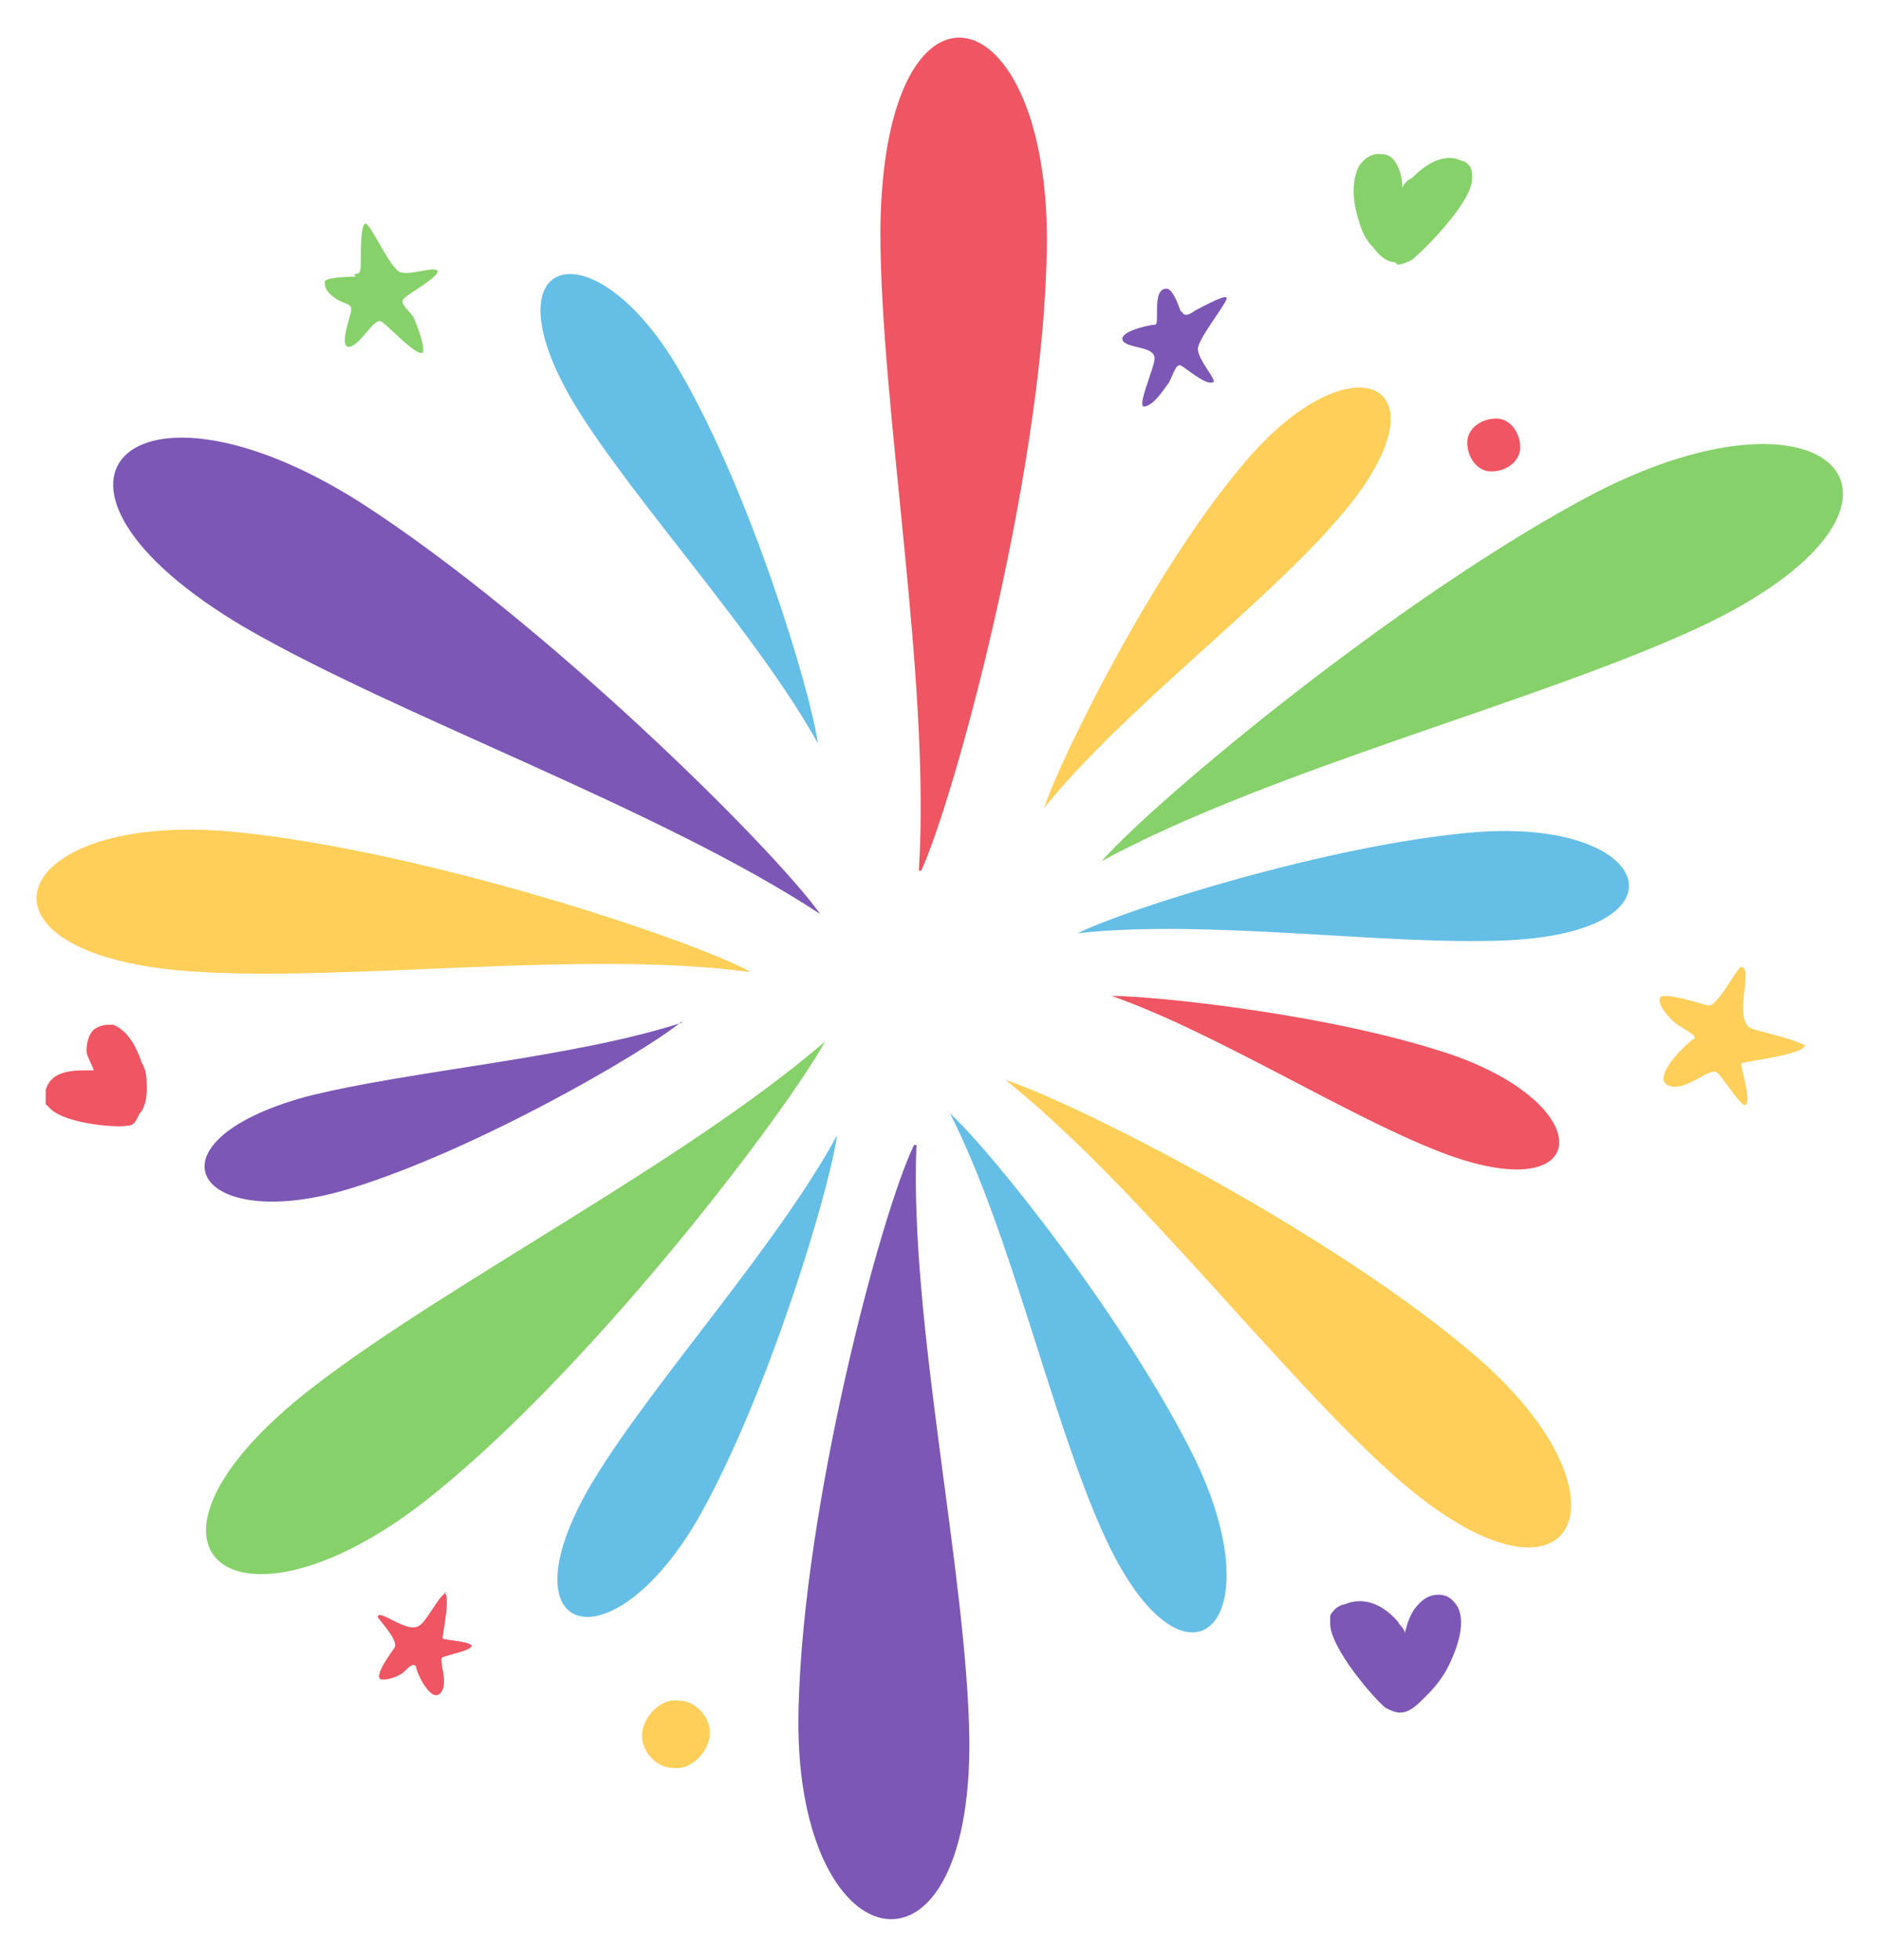<?xml version="1.0" encoding="UTF-8"?>
<svg id="Layer_1" xmlns="http://www.w3.org/2000/svg" version="1.1" viewBox="0 0 78.2 81.5">
  <!-- Generator: Adobe Illustrator 29.5.1, SVG Export Plug-In . SVG Version: 2.1.0 Build 141)  -->
  <defs>
    <style>
      .st0 {
        fill: #ffcf5a;
      }

      .st1 {
        fill: #86d169;
      }

      .st1, .st2, .st3 {
        fill-rule: evenodd;
      }

      .st2 {
        fill: #ef5562;
      }

      .st4 {
        fill: #7c57b5;
      }

      .st3 {
        fill: #65bee5;
      }
    </style>
  </defs>
  <g>
    <path class="st0" d="M31.2,40.4c-2.6-1.4-13.5-5-21.3-5.8-9.7-1-11.9,5.2-1.7,5.8,6.3.4,16.1-.9,22.9,0h0Z"/>
    <path class="st0" d="M43.4,33.6c.7-2.1,4.5-9.8,8.2-14.2,4.6-5.6,9-3.5,4,2.2-3.1,3.6-9,8-12.2,12h0Z"/>
    <path class="st0" d="M75.2,43.6c-.3-.4-2.2-.7-2.5-.9-.6-.6.2-2.4-.3-2.5-.2,0-1,1.7-1.4,1.6-.4-.1-1.9-.6-2-.3-.1.3.5,1,.9,1.2.3.2.7.4.5.5-.2.1-1.7,1.5-1.1,1.9.7.4,1.8-.8,2.1-.5.3.3,1.1,1.6,1.2,1.3.2-.3-.3-1.7-.2-1.7.3-.1,2.9-.4,2.6-.8h0Z"/>
    <path class="st0" d="M28.2,70.7c.8,0,1.4.8,1.3,1.5s-.8,1.4-1.5,1.3c-.8,0-1.4-.8-1.3-1.5s.8-1.4,1.5-1.3h0Z"/>
    <path class="st0" d="M41.8,44.9c2.8.9,13.1,6.1,19.1,11.1,7.6,6.2,4.6,12.1-3,5.3-4.7-4.2-10.7-12.1-16.1-16.4h0Z"/>
  </g>
  <g>
    <path class="st2" d="M38.3,36.2c1.4-3.1,4.9-16,5.2-25.1.5-11.4-6.8-13.4-6.9-1.5,0,7.4,2.1,18.6,1.6,26.6h0Z"/>
    <path class="st2" d="M46.1,41.4c2,0,9.5.8,14.4,2.5,6.1,2.2,5.6,6.4-.6,4-3.9-1.5-9.4-5-13.7-6.5h0Z"/>
    <path class="st2" d="M62.2,17.4c.6,0,1,.6,1,1.2,0,.6-.6,1-1.2,1-.6,0-1-.6-1-1.2,0-.6.6-1,1.2-1h0Z"/>
    <path class="st2" d="M18.6,66.2c-.3,0-.9,1.3-1.2,1.4-.5.3-1.6-.7-1.7-.4,0,.1.9,1,.7,1.3-.2.3-.8,1.1-.6,1.3.2.1.8-.1,1-.3.2-.2.4-.4.5-.2,0,.2.6,1.5,1,1.1.4-.4-.1-1.4.1-1.5.2-.1,1.3-.3,1.2-.5-.2-.2-1.2-.2-1.2-.3,0-.2.4-2,0-1.9h0Z"/>
  </g>
  <g>
    <path class="st1" d="M45.8,35.8c2.3-2.6,12.5-11.1,20.5-15.3,10.1-5.2,15,.6,4.3,5.6-6.7,3.1-17.8,5.9-24.8,9.7h0Z"/>
    <path class="st1" d="M34.3,43.3c-1.6,2.9-9.3,13.1-16,18.6-8.4,7-14.2,2.6-5.2-4.3,5.6-4.3,15.4-9.3,21.2-14.3h0Z"/>
    <path class="st1" d="M14.8,11.5s-1.2,0-1.3.2c0,.3.1.5.6.8.5.2.5.2.5.4,0,.2-.6,1.7,0,1.5.5-.2,1-1.3,1.3-1,.4.3,1.6,1.6,1.7,1.2,0-.4-.2-.9-.4-1.4-.3-.4-.6-.6-.4-.8.2-.2,1.3-.8,1.4-1.1,0-.3-1.2.2-1.6,0-.4-.2-1.2-2-1.4-2-.2,0-.2,1-.2,1.5,0,.5,0,.6-.3.6h0Z"/>
    <path class="st1" d="M58,10.9c-.3,0-.6-.2-.9-.6-.3-.3-.5-.7-.6-1.1-.3-.9-.3-1.7,0-2.3.2-.3.5-.5.8-.5.4,0,.6.1.8.5.1.2.2.5.2.9.1-.2.2-.3.4-.4.8-.8,1.5-1,2.1-.7.1,0,.2.1.3.2,0,0,.1.2.1.3,0,.1,0,.2,0,.3-.1,1-2,2.9-2.5,3.3-.2.1-.4.2-.6.2,0,0,0,0,0,0h0Z"/>
  </g>
  <g>
    <path class="st3" d="M34,30.9c-.3-2.2-2.8-10.4-5.7-15.4-3.6-6.3-8.3-5-4.3,1.5,2.5,4,7.5,9.4,10,13.9h0Z"/>
    <path class="st3" d="M34.8,47.2c-.3,2.2-2.8,10.6-5.7,15.8-3.7,6.5-8.4,5.1-4.4-1.5,2.5-4.1,7.6-9.7,10.1-14.3h0Z"/>
  </g>
  <g>
    <path class="st4" d="M34.1,38c-2-2.8-11.5-12.2-19.1-17.1-9.6-6.1-15-.8-4.8,5.2,6.4,3.7,17.2,7.5,23.9,11.9h0Z"/>
    <path class="st4" d="M28.3,42.5c-1.6,1.3-8.5,5.3-13.7,6.9-6.5,2-8.8-1.9-1.9-3.8,4.3-1.1,11.1-1.6,15.7-3.1h0Z"/>
    <path class="st4" d="M38,47.6c-1.4,2.9-4.6,15-4.8,23.4-.3,10.6,7.2,12.3,7.1,1.3-.1-6.9-2.5-17.3-2.2-24.7h0Z"/>
    <path class="st4" d="M49.1,13s-.3-1-.6-1c-.3,0-.4.3-.4.9,0,.5,0,.6-.1.6-.2,0-1.6.3-1.3.7.3.3,1.3.2,1.3.7,0,.4-.8,2.1-.4,2,.4-.1.7-.6,1-1,.2-.4.3-.8.5-.7.2.1,1,.8,1.3.7.3,0-.6-.9-.6-1.4,0-.4,1.2-1.9,1.2-2.1,0-.2-.9.3-1.3.5-.4.3-.5.2-.6,0h0Z"/>
    <path class="st4" d="M58.2,71.2c.4,0,.7-.3,1.1-.7.4-.4.7-.8.9-1.2.5-1,.7-1.9.4-2.5-.2-.3-.4-.5-.8-.5-.4,0-.7.2-1,.6-.2.3-.3.6-.4,1,0-.2-.2-.3-.3-.5-.7-.8-1.5-1-2.2-.7-.1,0-.3.1-.4.2,0,0-.2.2-.2.3,0,.1,0,.2,0,.3,0,1,1.8,3.1,2.3,3.5.2.1.4.2.6.2,0,0,0,0,0,0h0Z"/>
  </g>
  <path class="st3" d="M39.4,46.2c1.8,1.6,7.5,8.8,10.3,14.5,3.4,7.1-.6,10.4-3.9,2.9-2.1-4.7-3.8-12.4-6.3-17.3h0Z"/>
  <path class="st3" d="M44.8,38.8c2-1,10.5-3.7,16.5-4.2,7.5-.6,9.1,4.2,1.2,4.5-4.9.2-12.4-.9-17.7-.3h0Z"/>
  <path class="st2" d="M5.8,46.3c.2-.2.3-.6.3-1,0-.4,0-.8-.2-1.1-.3-.9-.7-1.4-1.2-1.6-.3,0-.5,0-.8.2-.2.2-.3.5-.3.9,0,.2.2.5.3.8-.1,0-.3,0-.4,0-.9,0-1.4.2-1.6.8,0,.1,0,.2,0,.3,0,.1,0,.2,0,.3,0,0,.1.1.2.2.6.6,2.7.8,3.2.7.2,0,.3-.1.4-.3,0,0,0,0,0,0h0Z"/>
</svg>